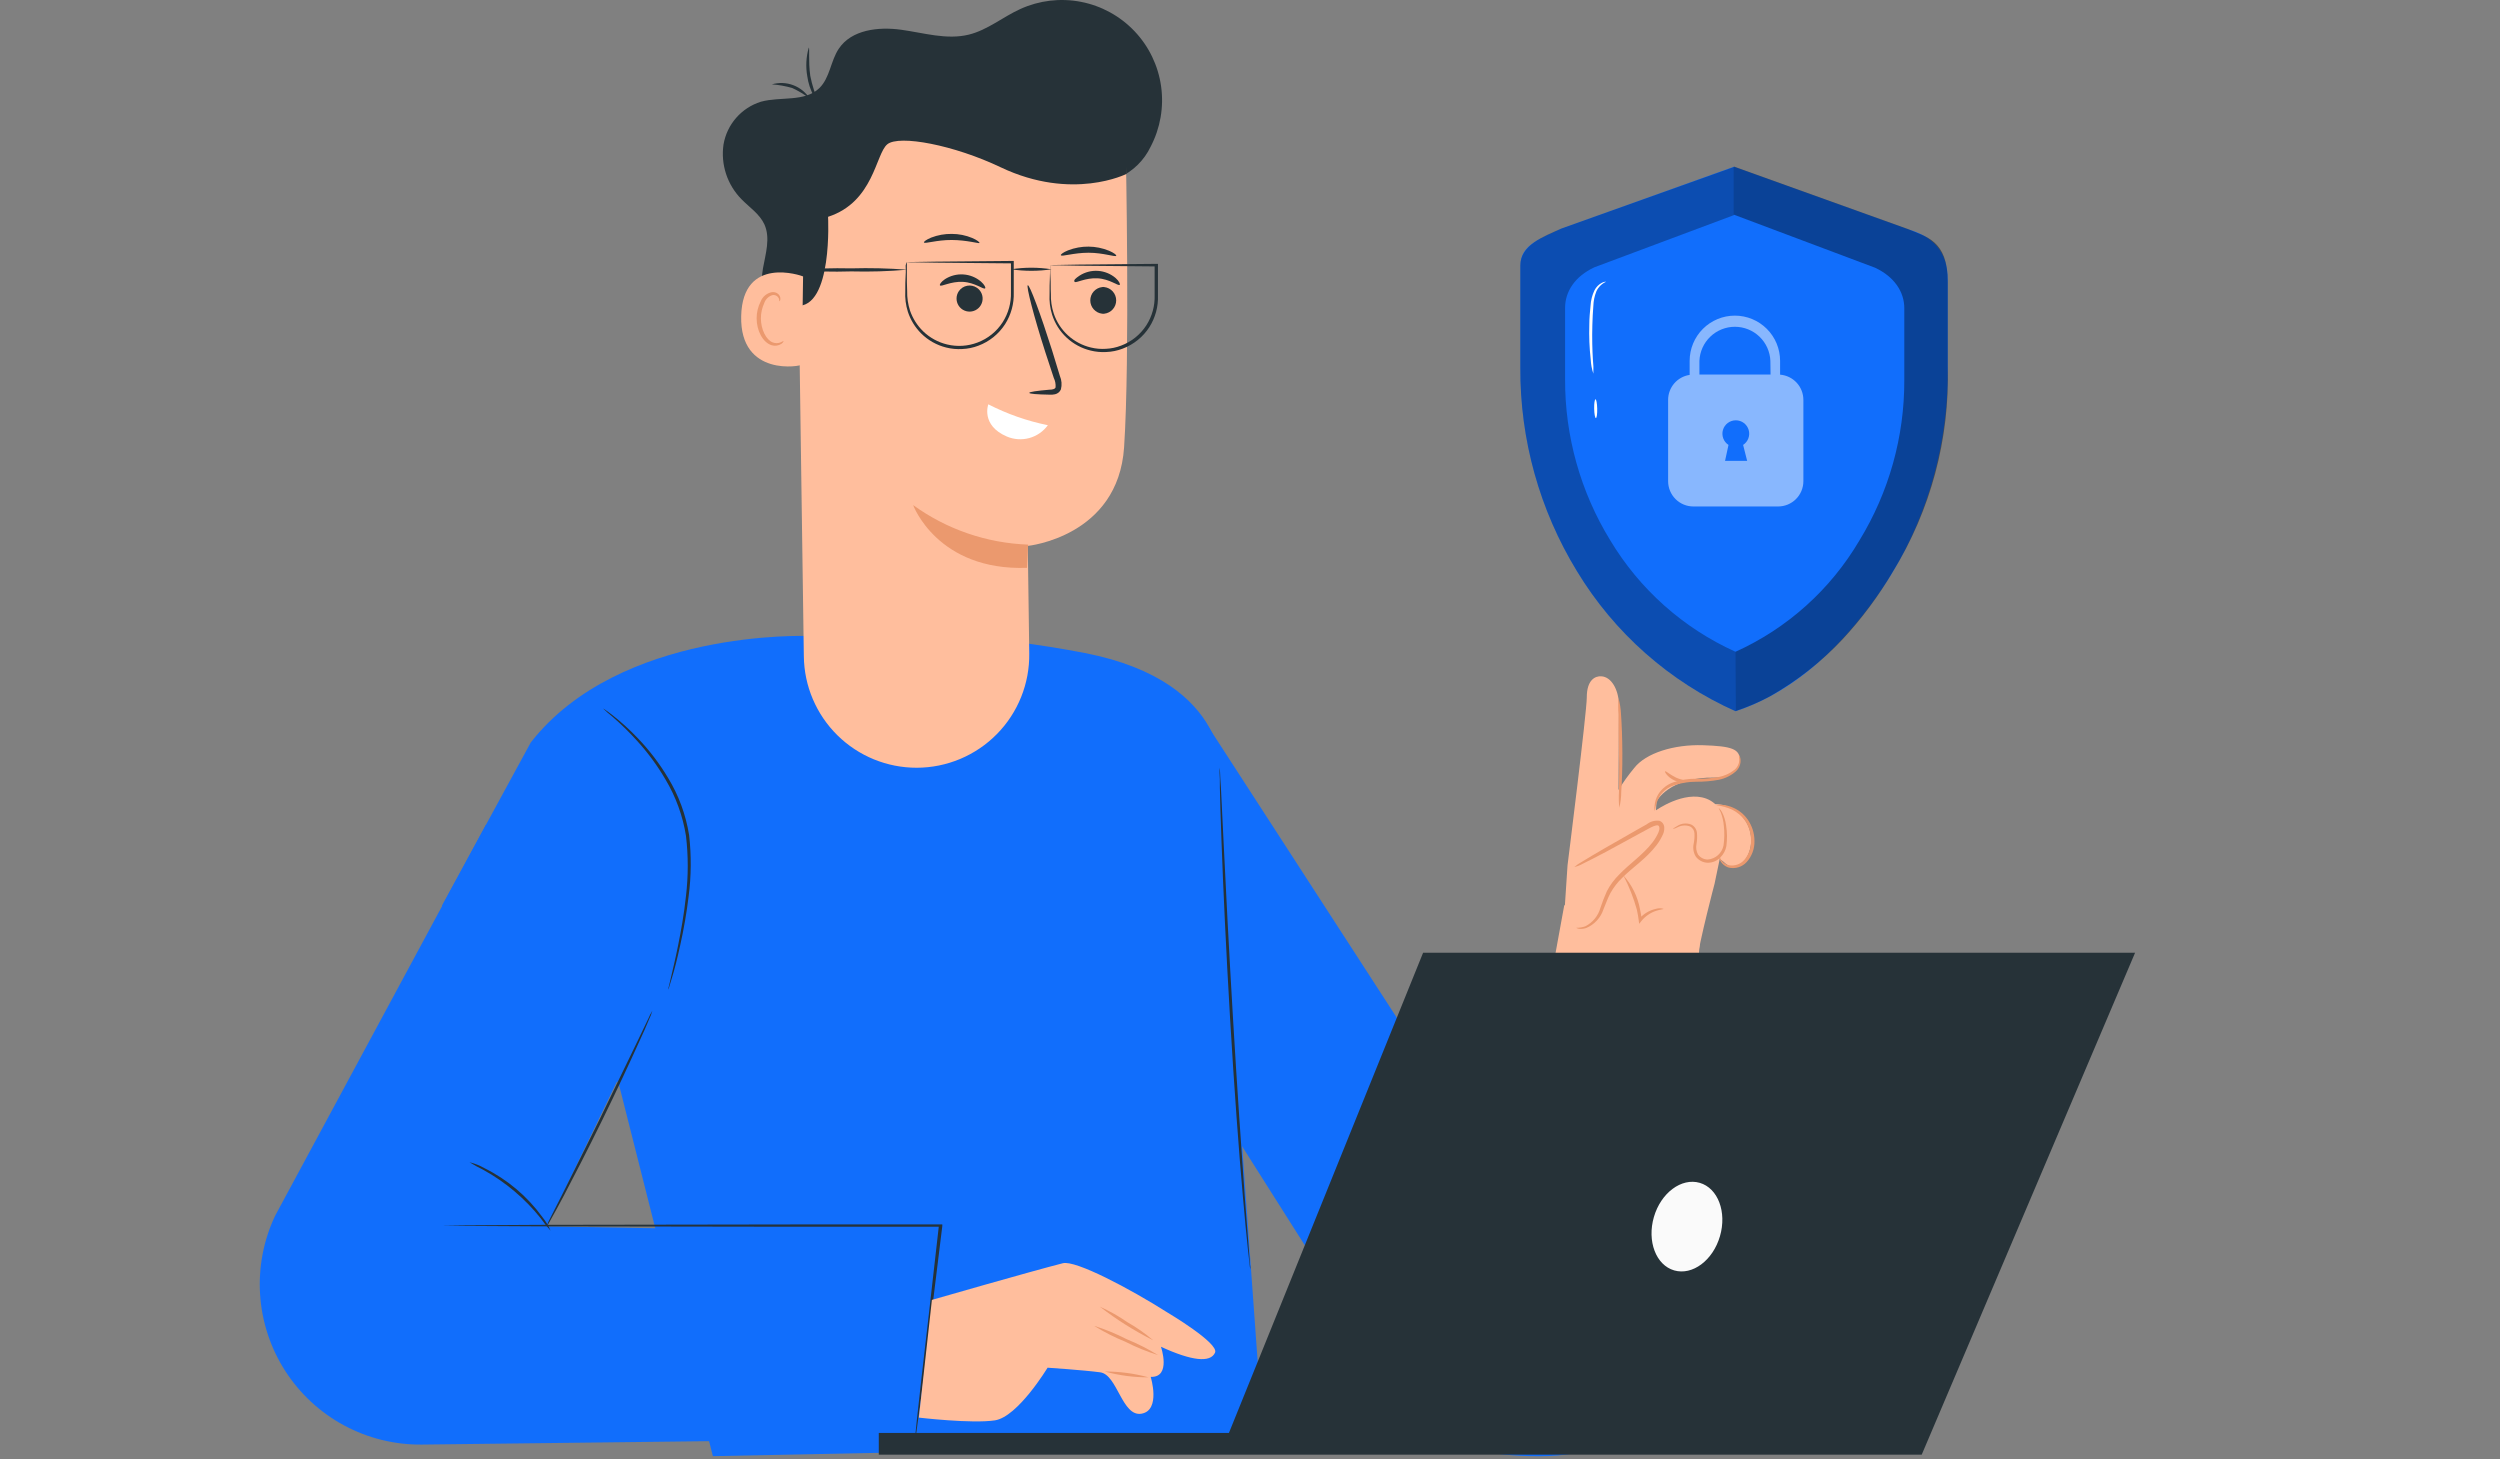 <svg width="723" height="422" viewBox="0 0 723 422" fill="none" xmlns="http://www.w3.org/2000/svg">
<rect x="0" y="0" width="723" height="422" fill="#808080" stroke="none"/>
<path d="M178.905 313.193L127.826 261.877L153.509 214.706C179.193 181.815 233.571 183.93 233.571 183.93C260.398 182.107 287.349 183.762 313.751 188.854C356.946 197.313 353.461 225.839 353.461 225.839L359.247 331.703L365.457 417.907L206.162 421.121L178.905 313.261" fill="#116EFC"/>
<path d="M264.719 416.079L122.039 417.771C114.179 417.863 106.425 415.955 99.505 412.227C92.584 408.499 86.725 403.073 82.478 396.459C78.23 389.844 75.734 382.259 75.222 374.415C74.711 366.572 76.202 358.727 79.555 351.617L140.566 238.478L196.145 276.039L158.229 354.662L273.72 356.727L264.719 416.079Z" fill="#116EFC"/>
<path d="M348.419 208.582L462.911 385.354L396.114 389.719C396.114 389.719 356.218 326.864 357.115 328.15C358.706 330.519 348.419 208.582 348.419 208.582Z" fill="#116EFC"/>
<path d="M193.269 286.207C193.273 285.897 193.325 285.589 193.421 285.293C193.591 284.617 193.777 283.771 194.03 282.722C194.555 280.505 195.333 277.291 196.128 273.298C196.924 269.305 197.82 264.5 198.379 259.153C199.066 253.359 199.066 247.504 198.379 241.709C197.461 235.964 195.457 230.446 192.474 225.45C190.077 221.337 187.24 217.496 184.014 213.996C181.84 211.603 179.523 209.343 177.077 207.228C176.145 206.498 175.252 205.719 174.404 204.893C174.679 205.03 174.94 205.194 175.182 205.384C175.656 205.739 176.417 206.23 177.297 206.957C179.841 208.966 182.239 211.154 184.471 213.505C187.806 216.98 190.735 220.823 193.201 224.959C196.289 230.032 198.358 235.659 199.292 241.523C199.962 247.389 199.917 253.315 199.157 259.17C198.586 263.934 197.772 268.667 196.721 273.348C195.841 277.358 195.029 280.556 194.335 282.756C194.03 283.855 193.76 284.701 193.574 285.277C193.502 285.596 193.4 285.907 193.269 286.207Z" fill="#263238"/>
<path d="M188.667 292.298C188.422 293.179 188.094 294.035 187.685 294.853C187.009 296.545 185.993 298.812 184.691 301.621C182.102 307.356 178.431 315.241 174.201 323.869C169.971 332.498 165.978 340.23 163.017 345.864C161.528 348.639 160.31 350.94 159.447 352.412C159.035 353.232 158.56 354.018 158.026 354.764C158.33 353.9 158.703 353.063 159.143 352.26C160.005 350.568 161.122 348.301 162.526 345.577L173.473 323.582C177.618 315.004 181.391 307.255 184.2 301.451C185.52 298.727 186.603 296.46 187.448 294.684C187.787 293.856 188.195 293.058 188.667 292.298Z" fill="#263238"/>
<path d="M264.719 416.079C264.719 416.079 264.719 415.978 264.719 415.792C264.719 415.606 264.719 415.267 264.719 414.912C264.804 414.1 264.922 412.966 265.058 411.528C265.396 408.516 265.87 404.236 266.462 398.839C267.714 387.892 269.507 372.495 271.538 354.341L271.944 354.781H229.798L156.182 354.662L133.849 354.527L127.775 354.442H126.184H125.643C125.823 354.421 126.004 354.421 126.184 354.442H127.775L133.849 354.358L156.182 354.223L229.916 354.104H272.062H272.519V354.544C270.286 372.681 268.408 388.078 267.054 399.008C266.377 404.388 265.819 408.669 265.362 411.68C265.182 413.102 265.029 414.23 264.905 415.064L264.77 415.927C264.753 415.978 264.736 416.079 264.719 416.079Z" fill="#263238"/>
<path d="M159.227 355.914C158.205 354.786 157.256 353.593 156.385 352.344C151.825 346.62 146.178 341.853 139.77 338.318C138.401 337.656 137.069 336.922 135.777 336.119C137.279 336.471 138.721 337.041 140.058 337.811C146.732 341.108 152.504 345.98 156.875 352.006C157.836 353.194 158.627 354.509 159.227 355.914Z" fill="#263238"/>
<path d="M361.616 367.115C361.492 366.633 361.413 366.14 361.379 365.643C361.26 364.611 361.108 363.207 360.905 361.43C360.516 357.776 359.991 352.48 359.433 345.932C358.266 332.82 356.929 314.682 355.745 294.65C354.56 274.617 353.731 256.446 353.258 243.3C353.021 236.718 352.852 231.456 352.784 227.717C352.784 225.941 352.784 224.536 352.699 223.487C352.673 222.997 352.673 222.506 352.699 222.015C352.793 222.501 352.844 222.993 352.851 223.487C352.851 224.519 352.987 225.941 353.088 227.717C353.274 231.473 353.528 236.769 353.85 243.266C354.476 256.412 355.406 274.55 356.591 294.599C357.775 314.648 359.027 332.752 359.975 345.881C360.482 352.361 360.888 357.725 361.176 361.413C361.311 363.105 361.413 364.594 361.497 365.626C361.582 366.118 361.621 366.616 361.616 367.115Z" fill="#263238"/>
<path d="M432.575 360.313C431.97 359.853 431.404 359.344 430.883 358.791L426.247 354.324L410.326 338.724L411.037 338.437C410.901 342.599 410.766 347.099 410.614 351.786C410.461 356.473 410.275 361.125 410.123 365.321V366.303L409.429 365.609L393.931 349.79L389.498 345.171C388.948 344.647 388.439 344.081 387.976 343.479C388.578 343.942 389.144 344.451 389.668 345.001L394.27 349.451L410.004 365.051L409.277 365.338C409.412 361.109 409.565 356.54 409.717 351.803C409.869 347.066 410.055 342.616 410.207 338.454V337.489L410.884 338.166L426.568 354.002L431.052 358.638C431.605 359.153 432.115 359.714 432.575 360.313Z" fill="#E0E0E0"/>
<path d="M269.507 375.93C269.507 375.93 297.965 367.724 307.389 365.322C311.061 364.391 326.779 372.681 337.641 379.585C337.641 379.585 352.598 388.45 351.396 391.174C350.06 394.186 344.629 393.577 335.746 389.482C335.746 389.482 338.825 398.399 332.785 398.196C332.785 398.196 335.78 407.84 330.129 408.838C324.478 409.836 323.158 397.536 318.184 396.876C313.21 396.216 302.957 395.539 302.957 395.539C302.957 395.539 294.378 409.752 287.729 410.767C281.08 411.782 265.734 409.972 265.734 409.972L269.507 375.93Z" fill="#FFBE9D"/>
<path d="M318.082 377.893C320.868 379.133 323.531 380.634 326.034 382.376C328.691 383.879 331.195 385.635 333.513 387.621C328.063 384.891 322.895 381.633 318.082 377.893Z" fill="#EB996E"/>
<path d="M316.408 383.425C319.658 384.448 322.817 385.744 325.849 387.3C328.983 388.573 332.005 390.107 334.884 391.885C331.631 390.873 328.473 389.582 325.443 388.027C322.302 386.76 319.279 385.22 316.408 383.425Z" fill="#EB996E"/>
<path d="M319.453 396.639C323.751 396.623 328.031 397.193 332.176 398.331C327.878 398.343 323.598 397.774 319.453 396.639Z" fill="#EB996E"/>
<path d="M232.471 82.262C232.806 83.359 232.811 84.529 232.485 85.629C232.158 86.728 231.516 87.706 230.637 88.443C229.758 89.179 228.682 89.64 227.543 89.769C226.404 89.897 225.252 89.687 224.231 89.165C220.374 87.22 219.883 81.89 220.644 77.643C221.406 73.397 222.844 68.845 221.067 64.903C219.697 61.892 216.736 59.98 214.435 57.611C212.404 55.552 210.879 53.051 209.977 50.303C209.076 47.555 208.824 44.636 209.241 41.775C209.728 38.922 210.994 36.259 212.899 34.079C214.804 31.9 217.273 30.289 220.035 29.424C225.703 27.85 232.691 29.593 236.954 25.481C240.017 22.503 240.203 17.648 242.572 14.095C246.243 8.579 254.009 7.699 260.574 8.596C267.138 9.493 273.805 11.607 280.234 10C285.597 8.664 289.996 4.924 295.038 2.623C300.533 0.111 306.676 -0.62 312.608 0.531C318.539 1.681 323.962 4.657 328.12 9.042C332.277 13.426 334.96 19 335.793 24.985C336.627 30.969 335.569 37.064 332.768 42.417C330.901 46.335 327.723 49.477 323.784 51.3" fill="#263238"/>
<path d="M265.125 222.032C269.44 222.024 273.71 221.159 277.687 219.488C281.665 217.817 285.272 215.373 288.298 212.298C291.325 209.223 293.711 205.578 295.318 201.574C296.925 197.57 297.721 193.286 297.661 188.972L297.238 157.875C297.238 157.875 323.361 155.252 325.087 129.366C326.813 103.479 325.578 43.737 325.578 43.737C311.204 36.606 295.188 33.438 279.182 34.559C263.175 35.681 247.758 41.051 234.518 50.116L230.525 52.874L232.471 189.818C232.573 198.406 236.061 206.607 242.175 212.639C248.289 218.671 256.536 222.046 265.125 222.032Z" fill="#FFBE9D"/>
<path d="M318.742 90.722C317.798 90.613 316.926 90.161 316.293 89.451C315.66 88.742 315.311 87.824 315.311 86.873C315.311 85.922 315.66 85.004 316.293 84.294C316.926 83.585 317.798 83.132 318.742 83.024C318.948 82.973 319.163 82.973 319.368 83.024C320.313 83.132 321.185 83.585 321.818 84.294C322.45 85.004 322.8 85.922 322.8 86.873C322.8 87.824 322.45 88.742 321.818 89.451C321.185 90.161 320.313 90.613 319.368 90.722C319.161 90.756 318.95 90.756 318.742 90.722Z" fill="#263238"/>
<path d="M323.818 82.364C323.395 82.804 320.959 80.672 317.389 80.486C313.819 80.3 311.129 81.975 310.773 81.501C310.418 81.027 311.027 80.503 312.212 79.707C313.794 78.692 315.661 78.211 317.537 78.336C319.413 78.461 321.2 79.185 322.634 80.401C323.7 81.349 324.038 82.262 323.818 82.364Z" fill="#263238"/>
<path d="M282.552 83.244C283.165 83.669 283.639 84.266 283.913 84.961C284.188 85.655 284.249 86.415 284.091 87.145C283.933 87.874 283.562 88.541 283.025 89.059C282.488 89.578 281.809 89.926 281.075 90.059C280.34 90.191 279.582 90.103 278.898 89.805C278.213 89.507 277.633 89.013 277.229 88.385C276.826 87.756 276.618 87.022 276.632 86.276C276.645 85.53 276.88 84.804 277.307 84.191C277.877 83.371 278.75 82.81 279.733 82.633C280.716 82.455 281.73 82.675 282.552 83.244Z" fill="#263238"/>
<path d="M284.904 83.396C284.464 83.836 282.028 81.704 278.475 81.518C274.922 81.332 272.214 83.007 271.842 82.533C271.656 82.313 272.113 81.535 273.28 80.74C274.863 79.724 276.73 79.243 278.606 79.368C280.482 79.493 282.269 80.217 283.703 81.433C284.769 82.381 285.107 83.21 284.904 83.396Z" fill="#263238"/>
<path d="M297.661 113.614C297.661 113.343 299.877 113.005 303.498 112.7C304.429 112.7 305.19 112.48 305.274 111.989C305.343 111.057 305.162 110.122 304.75 109.282C303.955 106.863 303.16 104.427 302.314 101.872C298.93 91.331 296.713 82.651 297.238 82.482C297.762 82.313 300.909 90.722 304.242 101.263C305.021 103.834 305.782 106.338 306.51 108.707C307.047 109.939 307.154 111.315 306.814 112.615C306.663 112.967 306.431 113.277 306.137 113.521C305.843 113.765 305.495 113.936 305.122 114.02C304.595 114.137 304.054 114.177 303.515 114.138C299.86 114.07 297.661 113.901 297.661 113.614Z" fill="#263238"/>
<path d="M285.818 116.93C291.256 119.722 297.051 121.754 303.041 122.97C301.728 124.774 299.843 126.081 297.692 126.677C295.541 127.273 293.253 127.123 291.198 126.252C283.567 122.987 285.818 116.93 285.818 116.93Z" fill="white"/>
<path d="M297.339 157.502C285.362 157.075 273.783 153.094 264.076 146.065C264.076 146.065 271.047 165.133 297.018 164.219L297.339 157.502Z" fill="#EB996E"/>
<path d="M325.798 50.285C325.798 50.285 310.147 58.237 289.421 48.39C275.886 41.927 260.033 38.932 256.615 41.724C253.197 44.515 252.74 58.389 239.476 62.704C239.476 62.704 240.914 89.199 230.322 88.455C219.731 87.71 225.551 46.546 225.551 46.546L251.15 33.416L279.253 27.545L305.901 30.777L326.576 36.005L325.798 50.285Z" fill="#263238"/>
<path d="M232.251 79.944C231.828 79.725 214.74 73.701 214.35 91.45C213.961 109.198 231.845 105.932 231.879 105.425C231.913 104.917 232.251 79.944 232.251 79.944Z" fill="#FFBE9D"/>
<path d="M226.6 98.573C226.6 98.573 226.279 98.792 225.754 99.012C225.011 99.314 224.179 99.314 223.436 99.012C221.575 98.285 220.052 95.273 220.052 92.076C220.05 90.551 220.379 89.044 221.017 87.66C221.199 87.11 221.511 86.612 221.926 86.209C222.341 85.805 222.848 85.508 223.402 85.342C223.76 85.276 224.13 85.329 224.456 85.49C224.782 85.652 225.047 85.914 225.213 86.238C225.433 86.729 225.314 87.084 225.399 87.118C225.483 87.152 225.788 86.831 225.669 86.103C225.576 85.66 225.338 85.261 224.993 84.969C224.514 84.593 223.907 84.417 223.301 84.479C222.568 84.605 221.88 84.917 221.303 85.385C220.725 85.853 220.277 86.462 220.002 87.152C219.22 88.675 218.814 90.363 218.817 92.076C218.817 95.645 220.611 99.046 223.149 99.841C223.623 99.986 224.124 100.025 224.615 99.955C225.106 99.885 225.576 99.707 225.991 99.435C226.6 99.012 226.6 98.606 226.6 98.573Z" fill="#EB996E"/>
<path d="M223.216 24.398C225.241 23.805 227.403 23.883 229.379 24.621C231.356 25.359 233.04 26.717 234.18 28.493C232.602 27.298 230.9 26.277 229.104 25.448C227.183 24.894 225.21 24.543 223.216 24.398Z" fill="#263238"/>
<path d="M233.892 13.773C234.213 13.773 233.723 17.512 234.332 21.945C234.858 24.61 235.693 27.205 236.819 29.677C236.819 29.677 236.075 29.051 235.33 27.732C234.375 25.975 233.744 24.061 233.469 22.081C232.976 19.315 233.121 16.474 233.892 13.773Z" fill="#263238"/>
<path d="M306.797 73.803C306.696 73.6 307.457 72.974 308.895 72.398C312.713 70.922 316.951 70.964 320.739 72.517C322.16 73.126 322.921 73.752 322.82 73.955C322.6 74.429 319.182 73.092 314.8 73.092C310.418 73.092 307 74.327 306.797 73.803Z" fill="#263238"/>
<path d="M267.206 70.114C267.105 69.911 267.866 69.302 269.304 68.71C271.197 67.978 273.213 67.616 275.243 67.644C277.281 67.644 279.299 68.046 281.182 68.829C282.603 69.438 283.347 70.064 283.263 70.284C283.178 70.504 279.625 69.421 275.226 69.404C270.827 69.387 267.443 70.588 267.206 70.114Z" fill="#263238"/>
<path d="M303.734 76.645C303.772 76.994 303.772 77.346 303.734 77.694C303.734 78.439 303.734 79.386 303.819 80.553C303.904 81.721 303.819 83.294 303.921 84.986C303.857 86.939 304.143 88.887 304.766 90.739C305.582 93.141 306.995 95.296 308.871 97.004C310.747 98.711 313.025 99.915 315.493 100.501C316.909 100.847 318.37 100.973 319.825 100.874C321.337 100.806 322.829 100.491 324.241 99.943C327.25 98.815 329.815 96.744 331.55 94.038C333.192 91.454 334.018 88.436 333.918 85.376C333.918 82.347 333.918 79.437 333.918 76.645L334.324 77.051L312.329 76.848L305.951 76.73H304.259H303.633C304.357 76.649 305.087 76.615 305.815 76.628L312.093 76.51L334.324 76.307H334.883V76.73C334.883 79.521 334.883 82.431 334.883 85.46C334.996 88.687 334.129 91.872 332.396 94.597C330.556 97.461 327.837 99.652 324.647 100.84C323.148 101.415 321.564 101.741 319.96 101.804C318.43 101.895 316.896 101.752 315.409 101.381C312.82 100.756 310.437 99.474 308.487 97.661C306.537 95.847 305.087 93.563 304.276 91.026C303.668 89.091 303.416 87.062 303.531 85.037C303.531 83.345 303.531 81.772 303.616 80.486C303.701 79.2 303.616 78.405 303.701 77.66C303.685 77.322 303.696 76.982 303.734 76.645Z" fill="#263238"/>
<path d="M262.266 75.765C262.266 75.765 262.266 76.154 262.266 76.814V79.674C262.266 80.926 262.266 82.415 262.351 84.124C262.306 86.075 262.592 88.02 263.197 89.876C263.976 92.104 265.255 94.124 266.936 95.781C268.877 97.667 271.291 98.994 273.923 99.621C276.834 100.323 279.889 100.128 282.688 99.063C285.689 97.937 288.246 95.872 289.98 93.175C291.628 90.593 292.46 87.574 292.365 84.513C292.365 81.484 292.365 78.557 292.365 75.765L292.771 76.171L270.776 75.968L264.415 75.867H262.723H262.097C262.816 75.787 263.539 75.753 264.262 75.765L270.54 75.664L292.771 75.461H293.178V75.867C293.178 78.659 293.178 81.586 293.178 84.614C293.28 87.842 292.407 91.026 290.673 93.751C288.835 96.605 286.122 98.789 282.941 99.977C281.442 100.551 279.859 100.877 278.255 100.941C276.719 101.032 275.179 100.889 273.687 100.518C270.922 99.837 268.395 98.416 266.377 96.407C264.632 94.653 263.323 92.515 262.554 90.164C261.946 88.228 261.694 86.199 261.809 84.174C261.809 82.482 261.809 80.909 261.911 79.623C262.012 78.337 261.911 77.542 261.911 76.797C261.973 76.436 262.093 76.088 262.266 75.765Z" fill="#263238"/>
<path d="M304.107 77.88C300.237 78.467 296.302 78.467 292.432 77.88C296.3 77.271 300.239 77.271 304.107 77.88Z" fill="#263238"/>
<path d="M229.984 78.1C235.363 77.652 240.762 77.488 246.159 77.61C251.559 77.456 256.964 77.586 262.35 77.999C256.972 78.468 251.572 78.632 246.176 78.489C240.775 78.662 235.37 78.532 229.984 78.1Z" fill="#263238"/>
<path d="M404.033 397.384C407.835 404.44 413.593 410.248 420.616 414.111C427.639 417.974 435.629 419.727 443.624 419.159C453.07 418.497 462.008 414.635 468.963 408.209C475.917 401.784 480.473 393.178 481.878 383.814L491.691 271.487L452.388 261.776L436.332 349.756C436.332 349.756 427.94 386.623 404.033 397.384Z" fill="#FFBE9D"/>
<path d="M452.032 269.914L453.335 250.203C453.335 250.203 458.901 205.976 458.901 201.645C458.901 196.67 461.287 195.452 463.131 195.588C465.99 195.774 468.02 199.31 468.207 203.59C468.207 205.062 468.071 228.445 468.071 228.445C469.423 226.235 470.933 224.126 472.589 222.134C475.973 217.752 484.161 215.248 492.503 215.518C500.844 215.789 503.128 216.601 503.179 219.833C503.149 220.45 502.982 221.054 502.689 221.598C502.396 222.143 501.986 222.615 501.487 222.98C499.947 224.263 497.991 224.937 495.988 224.875C482.639 224.638 479.069 231.761 479.069 231.761L478.9 234.35C478.9 234.35 487.004 228.546 493.467 230.966C494.422 231.319 495.296 231.86 496.039 232.556C497.859 232.563 499.645 233.046 501.22 233.957C502.796 234.868 504.106 236.174 505.021 237.747C505.936 239.321 506.424 241.106 506.436 242.925C506.448 244.745 505.984 246.537 505.091 248.122C504.743 248.935 504.154 249.622 503.404 250.091C502.654 250.56 501.778 250.788 500.895 250.744C500 250.476 499.19 249.981 498.543 249.306C498.164 248.985 497.762 248.691 497.342 248.426L495.853 255.583C495.853 255.583 491.64 271.487 490.591 278.627" fill="#FFBE9D"/>
<path d="M455.873 268.374C458.309 269.051 460.83 267.257 462.15 265.092C463.47 262.926 464.028 260.371 465.178 258.104C468.664 251.336 477.022 248.122 480.22 241.185C480.66 240.22 480.896 238.901 480.05 238.258C479.204 237.615 478.156 238.139 477.293 238.613L455.298 250.795" fill="#FFBE9D"/>
<path d="M455.28 250.761C455.965 250.154 456.721 249.631 457.531 249.205C459.019 248.274 461.202 246.988 463.909 245.415L473.468 239.95L476.226 238.393C477.254 237.58 478.563 237.209 479.864 237.361C480.266 237.491 480.619 237.741 480.876 238.076C481.133 238.411 481.281 238.817 481.302 239.239C481.346 239.935 481.224 240.63 480.947 241.27C480.438 242.398 479.802 243.465 479.052 244.45C476.006 248.409 472.064 250.897 469.222 253.79C467.84 255.099 466.664 256.611 465.736 258.273C464.907 259.83 464.383 261.454 463.74 262.926C463.345 264.155 462.686 265.282 461.809 266.229C460.932 267.176 459.859 267.92 458.664 268.408C456.854 268.949 455.839 268.408 455.906 268.306C456.783 268.333 457.656 268.19 458.478 267.883C459.536 267.343 460.471 266.589 461.222 265.669C461.973 264.748 462.526 263.682 462.843 262.537C463.385 260.898 464.012 259.289 464.721 257.715C465.655 255.914 466.871 254.274 468.325 252.859C471.235 249.814 475.093 247.259 477.935 243.587C478.605 242.701 479.172 241.742 479.627 240.728C480.05 239.764 479.982 238.799 479.441 238.698C478.9 238.596 477.834 239.053 476.903 239.578L474.094 241.1L464.4 246.379C461.625 247.851 459.324 249.002 457.801 249.763C457.012 250.213 456.163 250.549 455.28 250.761Z" fill="#EB996E"/>
<path d="M478.595 234.536C478.745 232.935 479.273 231.392 480.135 230.035C481.137 228.643 482.561 227.611 484.196 227.091C486.243 226.418 488.385 226.076 490.54 226.076C492.753 226.098 494.963 225.905 497.139 225.501C498.962 225.129 500.654 224.283 502.045 223.047C502.508 222.621 502.867 222.094 503.096 221.508C503.324 220.922 503.416 220.291 503.365 219.664C503.341 219.202 503.188 218.757 502.925 218.378C502.841 218.378 502.925 218.868 503.01 219.681C503.002 220.248 502.871 220.806 502.625 221.318C502.38 221.829 502.026 222.281 501.589 222.641C500.236 223.706 498.645 224.426 496.953 224.739C494.822 225.09 492.665 225.248 490.507 225.213C488.271 225.189 486.046 225.538 483.925 226.245C482.151 226.863 480.633 228.053 479.611 229.629C478.948 230.689 478.564 231.9 478.494 233.148C478.398 233.611 478.433 234.092 478.595 234.536Z" fill="#EB996E"/>
<path d="M468.088 201.932C467.945 203.48 467.945 205.037 468.088 206.585C468.088 209.766 468.088 213.573 468.207 217.769C468.325 221.965 468.207 225.771 468.207 228.952C468.105 230.503 468.139 232.06 468.308 233.605C468.678 232.088 468.866 230.531 468.867 228.969C469.07 226.11 469.205 222.202 469.188 217.769C469.171 213.336 469.002 209.411 468.799 206.551C468.728 204.99 468.49 203.442 468.088 201.932Z" fill="#EB996E"/>
<path d="M483.874 239.73C484.347 239.616 484.802 239.44 485.227 239.205C485.779 238.923 486.384 238.762 487.003 238.733C487.621 238.704 488.239 238.807 488.814 239.036C489.168 239.228 489.466 239.508 489.679 239.849C489.893 240.19 490.014 240.58 490.033 240.982C490.087 241.991 490.013 243.003 489.813 243.994C489.533 245.239 489.732 246.543 490.371 247.648C490.775 248.216 491.308 248.68 491.925 249.004C492.542 249.327 493.227 249.5 493.924 249.509C494.609 249.505 495.286 249.361 495.914 249.088C496.542 248.814 497.108 248.417 497.579 247.919C498.461 247.034 499.051 245.9 499.271 244.67C499.536 242.681 499.507 240.663 499.186 238.681C499.011 237.341 498.604 236.041 497.985 234.84C497.511 233.994 497.071 233.673 497.037 233.707C497.003 233.741 497.308 234.163 497.663 234.993C498.127 236.209 498.418 237.485 498.526 238.782C498.748 240.69 498.72 242.618 498.441 244.518C498.226 245.594 497.668 246.571 496.85 247.304C496.033 248.036 495 248.483 493.907 248.579C493.357 248.575 492.815 248.444 492.324 248.194C491.834 247.944 491.408 247.584 491.082 247.141C490.57 246.213 490.408 245.132 490.625 244.095C490.813 243.029 490.859 241.942 490.76 240.864C490.711 240.348 490.53 239.855 490.233 239.431C489.936 239.007 489.535 238.667 489.068 238.444C488.41 238.194 487.702 238.103 487.002 238.179C486.302 238.256 485.63 238.497 485.041 238.884C484.246 239.358 483.772 239.612 483.874 239.73Z" fill="#EB996E"/>
<path d="M497.19 247.208C497.071 247.65 497.119 248.12 497.325 248.528C497.563 249.108 497.931 249.627 498.4 250.043C498.869 250.46 499.428 250.763 500.032 250.931C500.944 251.126 501.89 251.083 502.78 250.804C503.669 250.525 504.471 250.021 505.108 249.34C506.633 247.664 507.452 245.464 507.392 243.198C507.392 240.96 506.694 238.778 505.396 236.955C504.336 235.469 502.891 234.299 501.217 233.571C500.118 233.076 498.935 232.794 497.731 232.742C496.885 232.742 496.428 232.742 496.428 232.878C497.99 233.079 499.512 233.513 500.946 234.164C502.448 234.91 503.74 236.021 504.702 237.395C505.827 239.101 506.416 241.104 506.394 243.148C506.45 245.177 505.751 247.155 504.431 248.697C503.895 249.304 503.213 249.765 502.449 250.034C501.685 250.304 500.865 250.373 500.066 250.237C499.533 250.118 499.033 249.885 498.598 249.555C498.163 249.225 497.804 248.806 497.545 248.325C497.308 247.682 497.308 247.208 497.19 247.208Z" fill="#EB996E"/>
<path d="M481.117 262.842C480.39 262.612 479.61 262.612 478.883 262.842C476.979 263.258 475.265 264.293 474.011 265.786L474.789 266.022C474.686 264.975 474.516 263.935 474.281 262.909C473.608 259.272 471.939 255.892 469.459 253.147C471.116 256.321 472.432 259.661 473.384 263.112C473.621 264.161 473.791 265.177 473.909 266.124L474.044 267.173L474.704 266.344C475.826 264.961 477.325 263.933 479.019 263.383C480.288 262.994 481.117 262.96 481.117 262.842Z" fill="#EB996E"/>
<path d="M481.539 223.064C481.319 223.166 482.216 224.756 484.28 225.721C486.344 226.685 488.172 226.127 488.087 225.89C488.002 225.653 486.395 225.67 484.703 224.875C483.011 224.08 481.759 222.895 481.539 223.064Z" fill="#EB996E"/>
<path d="M445.264 282.671L494.651 286.207C494.651 286.207 487.055 373.595 485.583 387.147C484.111 400.7 475.431 421.138 445.264 421.138C415.097 421.138 409.48 410.868 396.063 389.719C411.882 378.755 437.007 346.017 437.007 346.017L445.264 282.671Z" fill="#116EFC"/>
<path d="M468.545 294.43C468.291 295.167 467.986 295.885 467.632 296.579L464.874 302.399L455.128 322.516L454.638 321.924L467.446 318.117L480.457 314.293L481.404 314.022L480.947 314.885L470.796 334.596L467.801 340.264C467.47 340.956 467.079 341.619 466.634 342.244C466.892 341.52 467.198 340.813 467.547 340.129C468.258 338.674 469.239 336.745 470.322 334.359L480.152 314.513L480.643 315.105L467.649 318.963L454.824 322.719L453.893 322.99L454.333 322.127L464.434 302.213C465.669 299.861 466.667 297.932 467.412 296.494C467.731 295.775 468.11 295.085 468.545 294.43Z" fill="#E0E0E0"/>
<path d="M463.875 378.485C463.118 378.647 462.348 378.749 461.574 378.789L455.145 379.348L432.913 381.04L433.184 380.312L442.929 389.448L452.793 398.754L453.504 399.431H452.523L430.409 400.649L424.014 400.92C423.248 400.986 422.478 400.986 421.713 400.92C422.466 400.77 423.23 400.68 423.997 400.649L430.375 400.124L452.472 398.602L452.218 399.329L442.32 390.041L432.609 380.87L431.898 380.211H432.862L455.111 378.874L461.557 378.552C462.327 378.471 463.102 378.448 463.875 378.485Z" fill="#E0E0E0"/>
<path d="M551.805 66.307L501.437 48.221L451.626 66.07C445.265 69.065 439.681 70.876 439.681 76.797V106.338C439.564 127.087 445.229 147.458 456.042 165.167C466.846 183.037 482.857 197.177 501.927 205.688C522.23 199.073 537.458 181.409 546.848 166.317C557.691 148.617 563.386 128.246 563.293 107.489V80.926C563.293 72.466 558.793 68.338 551.805 66.307Z" fill="#116EFC"/>
<g opacity="0.3">
<path d="M501.927 188.498C486.815 181.683 474.151 170.406 465.635 156.182C457.063 142.188 452.558 126.083 452.624 109.671V89.03C452.624 84.326 455.467 79.927 461.084 77.305L501.453 62.213V48.288L451.626 66.07C446.398 68.355 439.681 70.876 439.681 76.797V106.338C439.564 127.087 445.229 147.458 456.042 165.167C466.846 183.037 482.857 197.177 501.927 205.688V188.498Z" fill="black"/>
</g>
<g opacity="0.4">
<path d="M501.928 205.637C505.345 204.521 508.657 203.106 511.825 201.408C519.617 197 526.701 191.445 532.839 184.928C538.389 178.95 543.274 172.386 547.406 165.353C558.377 147.522 563.899 126.875 563.294 105.949V81.569C563.294 69.421 557.034 68.524 551.789 66.24L501.42 48.153V62.078L542.263 77.423C547.88 80.046 550.723 84.445 550.723 89.131V109.858C550.79 126.263 546.285 142.364 537.712 156.352C529.38 170.51 516.867 181.74 501.894 188.498L501.928 205.637Z" fill="black"/>
</g>
<path opacity="0.5" d="M514.803 108.352V104.359C514.803 100.89 513.425 97.564 510.972 95.111C508.52 92.658 505.193 91.28 501.724 91.28C498.256 91.28 494.929 92.658 492.476 95.111C490.024 97.564 488.646 100.89 488.646 104.359V108.419C486.915 108.679 485.334 109.55 484.192 110.876C483.049 112.202 482.42 113.894 482.419 115.644V139.162C482.419 141.1 483.189 142.959 484.56 144.33C485.931 145.701 487.79 146.471 489.729 146.471H514.228C516.166 146.471 518.025 145.701 519.396 144.33C520.767 142.959 521.537 141.1 521.537 139.162V115.644C521.538 113.804 520.846 112.031 519.597 110.679C518.349 109.328 516.637 108.496 514.803 108.352ZM505.277 133.291H498.882L499.88 128.672C499.18 128.216 498.647 127.546 498.359 126.762C498.07 125.979 498.043 125.123 498.281 124.322C498.519 123.522 499.009 122.819 499.678 122.32C500.347 121.821 501.16 121.551 501.995 121.551C502.83 121.551 503.643 121.821 504.312 122.32C504.981 122.819 505.471 123.522 505.709 124.322C505.947 125.123 505.92 125.979 505.631 126.762C505.343 127.546 504.81 128.216 504.11 128.672C504.55 130.397 505.277 133.291 505.277 133.291ZM512.045 108.318H491.471V104.359C491.579 101.709 492.707 99.204 494.62 97.368C496.532 95.531 499.081 94.505 501.733 94.505C504.384 94.505 506.933 95.531 508.846 97.368C510.759 99.204 511.887 101.709 511.994 104.359L512.045 108.318Z" fill="white"/>
<path d="M460.797 108.064C460.357 106.741 460.101 105.363 460.035 103.97C459.659 100.639 459.523 97.286 459.629 93.936C459.629 91.974 459.816 90.113 459.985 88.421C460.069 86.878 460.454 85.366 461.118 83.971C461.595 83.015 462.366 82.238 463.318 81.755C464.012 81.433 464.434 81.45 464.434 81.501C463.219 82.058 462.242 83.03 461.677 84.242C461.136 85.594 460.838 87.032 460.797 88.489C460.662 90.18 460.56 92.025 460.509 93.97C460.391 97.845 460.509 101.364 460.661 103.919C460.815 105.295 460.86 106.681 460.797 108.064Z" fill="white"/>
<path d="M461.524 120.906C461.287 120.906 461.067 119.705 461.033 118.199C460.999 116.693 461.186 115.475 461.422 115.475C461.659 115.475 461.879 116.676 461.913 118.182C461.947 119.688 461.778 120.906 461.524 120.906Z" fill="white"/>
<path d="M411.561 275.531L355.406 414.404H254.144V420.681H555.764L617.468 275.531H411.561Z" fill="#263238"/>
<path d="M497.409 357.522C495.379 364.509 489.457 368.925 484.178 367.402C478.9 365.88 476.277 358.943 478.307 351.955C480.338 344.968 486.276 340.552 491.555 342.074C496.834 343.597 499.457 350.534 497.409 357.522Z" fill="#FAFAFA"/>
</svg>
